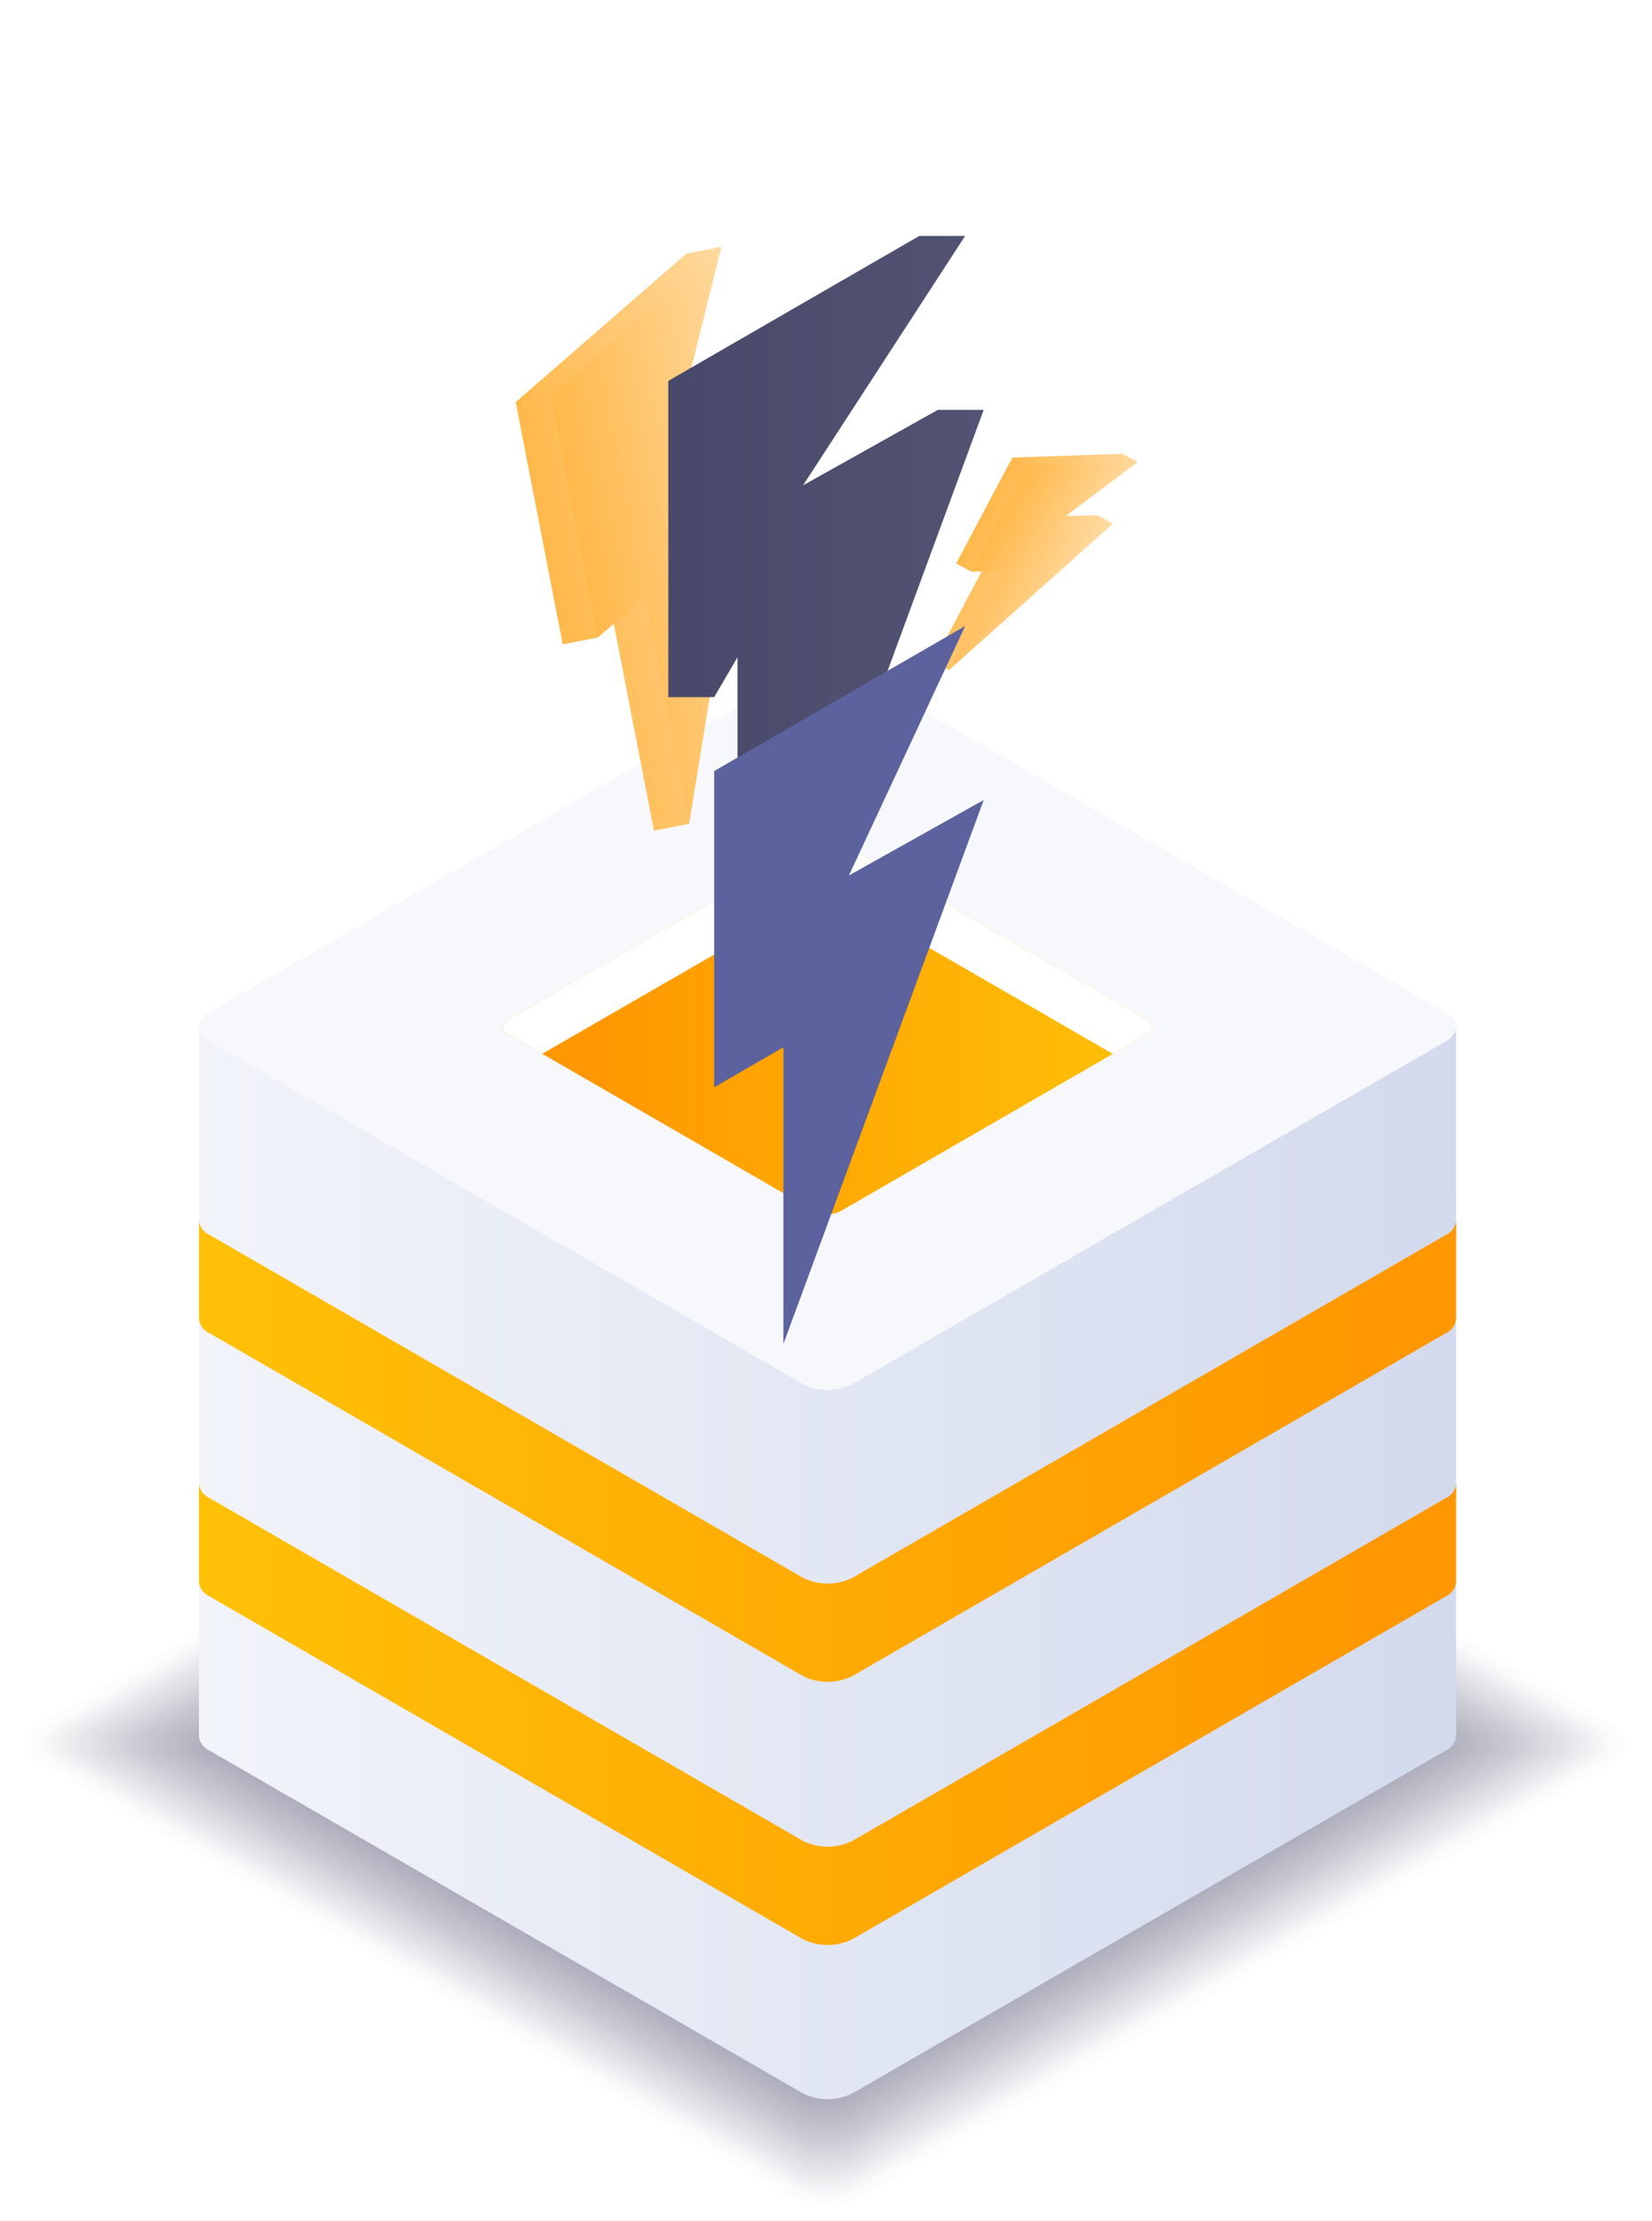 <svg xmlns="http://www.w3.org/2000/svg" xmlns:xlink="http://www.w3.org/1999/xlink" width="182.188" height="244.764" viewBox="0 0 182.188 244.764">
  <defs>
    <linearGradient id="linear-gradient" y1="0.5" x2="1" y2="0.5" gradientUnits="objectBoundingBox">
      <stop offset="0" stop-color="#f2f4fa"/>
      <stop offset="0.916" stop-color="#d5dcee"/>
      <stop offset="1" stop-color="#d3daed"/>
    </linearGradient>
    <linearGradient id="linear-gradient-2" y1="0.5" x2="1" y2="0.5" gradientUnits="objectBoundingBox">
      <stop offset="0" stop-color="#ffc107"/>
      <stop offset="0.92" stop-color="#ff9800"/>
    </linearGradient>
    <linearGradient id="linear-gradient-4" y1="0.5" x2="1" y2="0.5" gradientUnits="objectBoundingBox">
      <stop offset="0.15" stop-color="#ff9800"/>
      <stop offset="1" stop-color="#ffc107"/>
    </linearGradient>
    <linearGradient id="linear-gradient-5" y1="0.5" x2="1" y2="0.5" gradientUnits="objectBoundingBox">
      <stop offset="0" stop-color="#ffb84a"/>
      <stop offset="1" stop-color="#ffdba4"/>
    </linearGradient>
    <linearGradient id="linear-gradient-9" y1="0.5" x2="1" y2="0.5" gradientUnits="objectBoundingBox">
      <stop offset="0" stop-color="#48486a"/>
      <stop offset="1" stop-color="#535373"/>
    </linearGradient>
    <filter id="Path_1881" x="9.758" y="0" width="167.727" height="217.123" filterUnits="userSpaceOnUse">
      <feOffset dy="43" input="SourceAlpha"/>
      <feGaussianBlur stdDeviation="23" result="blur"/>
      <feFlood flood-color="#293585" flood-opacity="0.369"/>
      <feComposite operator="in" in2="blur"/>
      <feComposite in="SourceGraphic"/>
    </filter>
  </defs>
  <g id="Group_289" data-name="Group 289" transform="translate(-825.619 -2090.018)">
    <g id="Group_285" data-name="Group 285" transform="translate(825.619 2163.179)">
      <g id="Group_223" data-name="Group 223" transform="translate(0 0)">
        <g id="Group_222" data-name="Group 222" transform="translate(0 66.441)" opacity="0.52">
          <path id="Path_1572" data-name="Path 1572" d="M366.175,286.556a8.075,8.075,0,0,0-7.264,0l-85.984,49.6c-2,1.154-2,3.039,0,4.193l85.987,49.645a8.047,8.047,0,0,0,7.261,0l85.942-49.619c2-1.154,2-3.042,0-4.193Z" transform="translate(-271.428 -285.693)" fill="#fff" opacity="0"/>
          <path id="Path_1573" data-name="Path 1573" d="M365.7,286.667a8.007,8.007,0,0,0-7.212,0l-85.37,49.242c-1.983,1.144-1.983,3.016,0,4.16l85.373,49.291a8,8,0,0,0,7.209,0l85.327-49.265c1.986-1.144,1.986-3.019,0-4.163Z" transform="translate(-270.976 -285.434)" fill="#fbfbfb" opacity="0.024"/>
          <path id="Path_1574" data-name="Path 1574" d="M365.221,286.778a7.948,7.948,0,0,0-7.16,0l-84.755,48.891c-1.969,1.134-1.969,2.993,0,4.131l84.759,48.933a7.931,7.931,0,0,0,7.157,0l84.713-48.91c1.97-1.134,1.97-2.993,0-4.131Z" transform="translate(-270.526 -285.174)" fill="#f6f6f8" opacity="0.049"/>
          <path id="Path_1575" data-name="Path 1575" d="M364.745,286.888a7.88,7.88,0,0,0-7.108,0L273.5,335.419c-1.957,1.128-1.957,2.974,0,4.1L357.637,388.1a7.889,7.889,0,0,0,7.108,0l84.1-48.556c1.953-1.128,1.953-2.974,0-4.1Z" transform="translate(-270.076 -284.914)" fill="#f2f2f4" opacity="0.073"/>
          <path id="Path_1576" data-name="Path 1576" d="M364.267,287a7.831,7.831,0,0,0-7.056,0l-83.527,48.179c-1.94,1.118-1.94,2.951,0,4.072l83.527,48.224a7.82,7.82,0,0,0,7.056,0l83.488-48.2c1.94-1.118,1.94-2.951,0-4.072Z" transform="translate(-269.624 -284.654)" fill="#ededf0" opacity="0.098"/>
          <path id="Path_1577" data-name="Path 1577" d="M363.791,287.105a7.772,7.772,0,0,0-7,0L273.875,334.93c-1.927,1.108-1.927,2.928,0,4.04l82.916,47.87a7.772,7.772,0,0,0,7,0L446.665,339c1.924-1.115,1.924-2.931,0-4.043Z" transform="translate(-269.174 -284.393)" fill="#e9e9ed" opacity="0.122"/>
          <path id="Path_1578" data-name="Path 1578" d="M363.316,287.216a7.714,7.714,0,0,0-6.952,0l-82.3,47.471c-1.914,1.105-1.914,2.909,0,4.014l82.3,47.516a7.724,7.724,0,0,0,6.952,0l82.259-47.493c1.911-1.105,1.911-2.909,0-4.014Z" transform="translate(-268.725 -284.133)" fill="#e4e4e9" opacity="0.146"/>
          <path id="Path_1579" data-name="Path 1579" d="M362.838,287.324a7.655,7.655,0,0,0-6.9,0L274.254,334.44c-1.9,1.1-1.9,2.886,0,3.981l81.687,47.162a7.655,7.655,0,0,0,6.9,0l81.645-47.139c1.9-1.1,1.9-2.886,0-3.981Z" transform="translate(-268.273 -283.874)" fill="#e0e0e6" opacity="0.171"/>
          <path id="Path_1580" data-name="Path 1580" d="M362.362,287.435a7.6,7.6,0,0,0-6.848,0L274.441,334.2c-1.882,1.086-1.882,2.863,0,3.949l81.073,46.808a7.586,7.586,0,0,0,6.848,0l81.031-46.781c1.882-1.089,1.882-2.867,0-3.952Z" transform="translate(-267.823 -283.614)" fill="#dbdbe2" opacity="0.195"/>
          <path id="Path_1581" data-name="Path 1581" d="M361.886,287.544a7.539,7.539,0,0,0-6.8,0l-80.459,46.408c-1.869,1.079-1.869,2.844,0,3.923l80.459,46.453a7.538,7.538,0,0,0,6.8,0l80.417-46.43c1.869-1.079,1.869-2.844,0-3.923Z" transform="translate(-267.373 -283.353)" fill="#d7d7de" opacity="0.22"/>
          <path id="Path_1582" data-name="Path 1582" d="M361.408,287.651a7.489,7.489,0,0,0-6.744,0L274.82,333.7c-1.853,1.069-1.853,2.821,0,3.89l79.844,46.1a7.49,7.49,0,0,0,6.744,0l79.8-46.073c1.856-1.073,1.856-2.824,0-3.894Z" transform="translate(-266.921 -283.093)" fill="#d2d2db" opacity="0.244"/>
          <path id="Path_1583" data-name="Path 1583" d="M360.932,287.762a7.421,7.421,0,0,0-6.692,0l-79.23,45.7c-1.839,1.059-1.839,2.8,0,3.861l79.23,45.741a7.421,7.421,0,0,0,6.692,0l79.188-45.719c1.839-1.063,1.839-2.8,0-3.864Z" transform="translate(-266.471 -282.833)" fill="#ceced7" opacity="0.268"/>
          <path id="Path_1584" data-name="Path 1584" d="M360.456,287.873a7.362,7.362,0,0,0-6.64,0L275.2,333.214c-1.827,1.053-1.827,2.779,0,3.832l78.616,45.391a7.373,7.373,0,0,0,6.64,0l78.574-45.368c1.827-1.053,1.827-2.779,0-3.832Z" transform="translate(-266.021 -282.574)" fill="#c9c9d3" opacity="0.293"/>
          <path id="Path_1585" data-name="Path 1585" d="M359.979,287.98a7.3,7.3,0,0,0-6.588,0l-78,44.991c-1.81,1.043-1.81,2.756,0,3.8l78,45.033a7.3,7.3,0,0,0,6.588,0l77.959-45.01c1.81-1.046,1.81-2.759,0-3.8Z" transform="translate(-265.57 -282.314)" fill="#c5c5d0" opacity="0.317"/>
          <path id="Path_1586" data-name="Path 1586" d="M359.5,288.09a7.245,7.245,0,0,0-6.536,0l-77.387,44.636c-1.8,1.037-1.8,2.733,0,3.77l77.387,44.679a7.235,7.235,0,0,0,6.536,0l77.345-44.656c1.8-1.037,1.8-2.737,0-3.773Z" transform="translate(-265.12 -282.053)" fill="#c1c1cc" opacity="0.341"/>
          <path id="Path_1587" data-name="Path 1587" d="M359.026,288.2a7.2,7.2,0,0,0-6.487,0l-76.77,44.282c-1.784,1.03-1.784,2.714,0,3.744l76.773,44.324a7.208,7.208,0,0,0,6.484,0l76.731-44.305c1.784-1.027,1.784-2.71,0-3.741Z" transform="translate(-264.67 -281.793)" fill="#bcbcc8" opacity="0.366"/>
          <path id="Path_1588" data-name="Path 1588" d="M358.549,288.308a7.145,7.145,0,0,0-6.435,0l-76.156,43.928c-1.768,1.02-1.768,2.691,0,3.712l76.159,43.97a7.139,7.139,0,0,0,6.432,0l76.117-43.948c1.771-1.021,1.771-2.691,0-3.715Z" transform="translate(-264.218 -281.533)" fill="#b8b8c5" opacity="0.39"/>
          <path id="Path_1589" data-name="Path 1589" d="M358.073,288.419a7.077,7.077,0,0,0-6.383,0l-75.541,43.574c-1.755,1.011-1.755,2.668,0,3.679l75.545,43.616a7.071,7.071,0,0,0,6.38,0l75.5-43.593c1.755-1.011,1.755-2.668,0-3.682Z" transform="translate(-263.768 -281.273)" fill="#b3b3c1" opacity="0.415"/>
          <path id="Path_1590" data-name="Path 1590" d="M357.6,288.529a7.029,7.029,0,0,0-6.331,0l-74.927,43.219c-1.742,1-1.742,2.649,0,3.653l74.93,43.262a7.022,7.022,0,0,0,6.328,0l74.888-43.239c1.742-1,1.742-2.649,0-3.653Z" transform="translate(-263.318 -281.013)" fill="#afafbe" opacity="0.439"/>
          <path id="Path_1591" data-name="Path 1591" d="M357.116,288.635a6.974,6.974,0,0,0-6.276,0L276.527,331.5c-1.726.995-1.726,2.626,0,3.62l74.313,42.907a6.953,6.953,0,0,0,6.276,0l74.28-42.885c1.726-1,1.726-2.626,0-3.624Z" transform="translate(-262.866 -280.752)" fill="#aaaaba" opacity="0.463"/>
          <path id="Path_1592" data-name="Path 1592" d="M356.64,288.746a6.905,6.905,0,0,0-6.224,0l-73.7,42.511c-1.713.985-1.713,2.6,0,3.591l73.7,42.55a6.905,6.905,0,0,0,6.224,0l73.666-42.53c1.709-.988,1.709-2.6,0-3.591Z" transform="translate(-262.416 -280.492)" fill="#a6a6b6" opacity="0.488"/>
          <path id="Path_1593" data-name="Path 1593" d="M356.164,288.857a6.847,6.847,0,0,0-6.172,0L276.908,331.01c-1.7.978-1.7,2.584,0,3.562l73.088,42.2a6.857,6.857,0,0,0,6.172,0L429.216,334.6c1.7-.982,1.7-2.584,0-3.565Z" transform="translate(-261.966 -280.233)" fill="#a1a1b3" opacity="0.512"/>
          <path id="Path_1594" data-name="Path 1594" d="M355.686,288.965a6.788,6.788,0,0,0-6.12,0l-72.47,41.8c-1.683.972-1.683,2.561,0,3.533l72.473,41.841a6.788,6.788,0,0,0,6.12,0l72.438-41.822c1.684-.972,1.684-2.561,0-3.533Z" transform="translate(-261.515 -279.973)" fill="#9d9daf" opacity="0.537"/>
          <path id="Path_1595" data-name="Path 1595" d="M355.21,289.074a6.729,6.729,0,0,0-6.068,0l-71.856,41.445c-1.671.965-1.671,2.542,0,3.5l71.859,41.487a6.719,6.719,0,0,0,6.068,0l71.823-41.464c1.667-.965,1.667-2.542,0-3.5Z" transform="translate(-261.065 -279.713)" fill="#9898ab" opacity="0.561"/>
          <path id="Path_1596" data-name="Path 1596" d="M354.734,289.184a6.681,6.681,0,0,0-6.016,0l-71.242,41.094c-1.658.956-1.658,2.519,0,3.474l71.245,41.133a6.671,6.671,0,0,0,6.016,0l71.209-41.113c1.654-.956,1.654-2.519,0-3.474Z" transform="translate(-260.615 -279.452)" fill="#9494a8" opacity="0.585"/>
          <path id="Path_1597" data-name="Path 1597" d="M354.258,289.292a6.623,6.623,0,0,0-5.964,0l-70.631,40.74c-1.638.946-1.641,2.5,0,3.442l70.631,40.779a6.622,6.622,0,0,0,5.964,0l70.595-40.759c1.641-.946,1.641-2.5,0-3.442Z" transform="translate(-260.164 -279.192)" fill="#8f8fa4" opacity="0.61"/>
          <path id="Path_1598" data-name="Path 1598" d="M353.781,289.4a6.554,6.554,0,0,0-5.912,0l-70.016,40.382c-1.625.939-1.625,2.477,0,3.413l70.016,40.424a6.554,6.554,0,0,0,5.912,0l69.98-40.4c1.625-.939,1.625-2.477,0-3.416Z" transform="translate(-259.713 -278.933)" fill="#8b8ba1" opacity="0.634"/>
          <path id="Path_1599" data-name="Path 1599" d="M353.3,289.514a6.5,6.5,0,0,0-5.86,0l-69.4,40.031c-1.612.93-1.612,2.454,0,3.383l69.4,40.07a6.505,6.505,0,0,0,5.86,0l69.366-40.051c1.612-.93,1.612-2.454,0-3.383Z" transform="translate(-259.263 -278.673)" fill="#86869d" opacity="0.659"/>
          <path id="Path_1600" data-name="Path 1600" d="M352.828,289.62a6.458,6.458,0,0,0-5.808,0L278.232,329.3c-1.6.92-1.6,2.431,0,3.351l68.788,39.716a6.438,6.438,0,0,0,5.808,0L421.58,332.67c1.6-.923,1.6-2.434,0-3.354Z" transform="translate(-258.812 -278.412)" fill="#828299" opacity="0.683"/>
          <path id="Path_1601" data-name="Path 1601" d="M352.351,289.73a6.388,6.388,0,0,0-5.756,0L278.422,329.05c-1.583.913-1.583,2.412,0,3.325L346.6,371.733a6.388,6.388,0,0,0,5.756,0l68.138-39.339c1.583-.913,1.583-2.408,0-3.325Z" transform="translate(-258.362 -278.152)" fill="#7e7e96" opacity="0.707"/>
          <path id="Path_1602" data-name="Path 1602" d="M351.875,289.841a6.337,6.337,0,0,0-5.707,0l-67.556,38.968c-1.57.907-1.57,2.389,0,3.292l67.559,39.007a6.339,6.339,0,0,0,5.7,0L419.4,332.118c1.57-.9,1.57-2.385,0-3.292Z" transform="translate(-257.911 -277.892)" fill="#797992" opacity="0.732"/>
          <path id="Path_1603" data-name="Path 1603" d="M351.4,289.949a6.278,6.278,0,0,0-5.655,0L278.8,328.563c-1.553.9-1.553,2.366,0,3.263l66.945,38.65a6.271,6.271,0,0,0,5.652,0l66.909-38.63c1.557-.9,1.557-2.366,0-3.263Z" transform="translate(-257.46 -277.633)" fill="#75758e" opacity="0.756"/>
          <path id="Path_1604" data-name="Path 1604" d="M350.921,290.059a6.21,6.21,0,0,0-5.6,0l-66.327,38.257c-1.541.89-1.541,2.346,0,3.234l66.331,38.3a6.2,6.2,0,0,0,5.6,0l66.3-38.276c1.54-.887,1.54-2.343,0-3.234Z" transform="translate(-257.01 -277.373)" fill="#70708b" opacity="0.78"/>
          <path id="Path_1605" data-name="Path 1605" d="M350.445,290.169a6.172,6.172,0,0,0-5.551,0l-65.713,37.906c-1.528.881-1.528,2.324,0,3.2l65.713,37.938a6.142,6.142,0,0,0,5.551,0l65.681-37.919c1.528-.884,1.528-2.324,0-3.2Z" transform="translate(-256.56 -277.111)" fill="#6c6c87" opacity="0.805"/>
          <path id="Path_1606" data-name="Path 1606" d="M349.968,290.279a6.1,6.1,0,0,0-5.5,0l-65.1,37.551c-1.511.871-1.511,2.3,0,3.172l65.1,37.587a6.113,6.113,0,0,0,5.5,0l65.066-37.568c1.515-.874,1.515-2.3,0-3.175Z" transform="translate(-256.108 -276.852)" fill="#676783" opacity="0.829"/>
          <path id="Path_1607" data-name="Path 1607" d="M349.492,290.387a6.045,6.045,0,0,0-5.447,0L279.56,327.581c-1.5.865-1.5,2.278,0,3.143l64.485,37.233a6.045,6.045,0,0,0,5.447,0l64.455-37.213c1.495-.865,1.495-2.278,0-3.143Z" transform="translate(-255.658 -276.592)" fill="#636380" opacity="0.854"/>
          <path id="Path_1608" data-name="Path 1608" d="M349.016,290.5a5.986,5.986,0,0,0-5.4,0l-63.87,36.843c-1.485.855-1.485,2.256,0,3.114l63.87,36.875a5.976,5.976,0,0,0,5.4,0l63.841-36.856c1.482-.858,1.482-2.259,0-3.117Z" transform="translate(-255.208 -276.332)" fill="#5e5e7c" opacity="0.878"/>
          <path id="Path_1609" data-name="Path 1609" d="M348.539,290.608a5.927,5.927,0,0,0-5.343,0L279.94,327.093c-1.469.848-1.472,2.233,0,3.081L343.2,366.7a5.927,5.927,0,0,0,5.343,0l63.227-36.5c1.469-.848,1.469-2.236,0-3.084Z" transform="translate(-254.758 -276.072)" fill="#5a5a79" opacity="0.902"/>
          <path id="Path_1610" data-name="Path 1610" d="M348.062,290.714a5.879,5.879,0,0,0-5.291,0l-62.642,36.131c-1.456.842-1.456,2.213,0,3.055l62.645,36.167a5.879,5.879,0,0,0,5.291,0l62.613-36.147c1.453-.842,1.453-2.217,0-3.055Z" transform="translate(-254.307 -275.811)" fill="#555575" opacity="0.927"/>
          <path id="Path_1611" data-name="Path 1611" d="M347.586,290.825a5.81,5.81,0,0,0-5.239,0L280.319,326.6c-1.443.832-1.443,2.191,0,3.023l62.031,35.812a5.81,5.81,0,0,0,5.239,0l62-35.793c1.44-.832,1.44-2.194,0-3.026Z" transform="translate(-253.857 -275.551)" fill="#515171" opacity="0.951"/>
          <path id="Path_1612" data-name="Path 1612" d="M347.109,290.933a5.761,5.761,0,0,0-5.187,0l-61.413,35.426c-1.427.822-1.43,2.168,0,2.993l61.417,35.458a5.763,5.763,0,0,0,5.187,0l61.384-35.442c1.427-.822,1.427-2.171,0-2.993Z" transform="translate(-253.406 -275.292)" fill="#4c4c6e" opacity="0.976"/>
          <path id="Path_1613" data-name="Path 1613" d="M346.633,291.044a5.693,5.693,0,0,0-5.135,0l-60.8,35.068c-1.414.816-1.414,2.148,0,2.964l60.8,35.1a5.693,5.693,0,0,0,5.135,0L407.4,329.1c1.411-.816,1.411-2.152,0-2.964Z" transform="translate(-252.955 -275.032)" fill="#48486a"/>
        </g>
        <path id="Path_1614" data-name="Path 1614" d="M416.823,277.562H278.178v78.171h0a1.942,1.942,0,0,0,1.134,1.576l65.437,37.779a6.133,6.133,0,0,0,5.528,0l65.4-37.759a1.939,1.939,0,0,0,1.141-1.6h0Z" transform="translate(-256.239 -237.549)" fill="url(#linear-gradient)"/>
        <path id="Path_1615" data-name="Path 1615" d="M415.682,285.724l-65.4,37.763a6.134,6.134,0,0,1-5.528,0L279.316,285.7a1.938,1.938,0,0,1-1.134-1.576h0v10.836h0a1.937,1.937,0,0,0,1.134,1.576l65.437,37.782a6.133,6.133,0,0,0,5.528,0l65.4-37.762a1.939,1.939,0,0,0,1.141-1.6V284.128A1.938,1.938,0,0,1,415.682,285.724Z" transform="translate(-256.239 -222.775)" fill="url(#linear-gradient-2)"/>
        <path id="Path_1616" data-name="Path 1616" d="M415.682,294.648l-65.4,37.759a6.134,6.134,0,0,1-5.528,0l-65.437-37.779a1.942,1.942,0,0,1-1.134-1.576h0v10.836h0a1.942,1.942,0,0,0,1.134,1.576l65.437,37.779a6.133,6.133,0,0,0,5.528,0l65.4-37.759a1.939,1.939,0,0,0,1.141-1.6V293.052A1.939,1.939,0,0,1,415.682,294.648Z" transform="translate(-256.239 -202.695)" fill="url(#linear-gradient-2)"/>
        <path id="Path_1617" data-name="Path 1617" d="M350.278,265.909a6.128,6.128,0,0,0-5.525,0l-65.434,37.743c-1.521.877-1.521,2.311,0,3.188l65.437,37.779a6.126,6.126,0,0,0,5.525,0l65.4-37.759c1.521-.878,1.521-2.314,0-3.192Z" transform="translate(-256.239 -265.25)" fill="#f6f8fb"/>
        <path id="Path_1618" data-name="Path 1618" d="M325.716,271.548a3.163,3.163,0,0,0-2.853,0l-33.775,19.481a.87.87,0,0,0,0,1.648l33.775,19.5a3.173,3.173,0,0,0,2.853,0l33.758-19.491a.872.872,0,0,0,0-1.648Z" transform="translate(-233.02 -251.847)" fill="url(#linear-gradient-4)"/>
        <path id="Path_1619" data-name="Path 1619" d="M289.087,292.676l3.734,2.155,30.04-17.329a3.174,3.174,0,0,1,2.854,0l30.024,17.336,3.734-2.152a.872.872,0,0,0,0-1.648l-33.758-19.491a3.163,3.163,0,0,0-2.854,0l-33.775,19.481A.871.871,0,0,0,289.087,292.676Z" transform="translate(-233.019 -251.847)" fill="#fff"/>
      </g>
    </g>
    <g id="Group_287" data-name="Group 287" transform="translate(880.111 2122.097) rotate(-11)">
      <path id="Path_1880" data-name="Path 1880" d="M11.6,21.448l11.6-6.49h3.945L9.9,61.739H5.957V36.23L3.945,39.669H0v-27.2L21.6,0h3.945Z" fill="url(#linear-gradient-5)"/>
      <path id="Path_1881-2" data-name="Path 1881" d="M11.6,21.448l11.6-6.49L5.957,61.739V36.23L0,39.669v-27.2L21.6,0Z" transform="translate(3.945)" fill="url(#linear-gradient-5)"/>
    </g>
    <g id="Group_288" data-name="Group 288" transform="translate(940.117 2135.102) rotate(28)">
      <path id="Path_1880-2" data-name="Path 1880" d="M5.637,10.424,11.274,7.27h1.917L4.812,30.007H2.9v-12.4L1.917,19.28H0V6.061L10.5,0h1.917Z" fill="url(#linear-gradient-5)"/>
      <path id="Path_1881-3" data-name="Path 1881" d="M5.637,10.424,11.274,7.27,2.9,30.007v-12.4L0,19.28V6.061L10.5,0Z" transform="translate(1.917)" fill="url(#linear-gradient-5)"/>
    </g>
    <g id="Group_286" data-name="Group 286" transform="translate(899.322 2116.018)">
      <path id="Path_1880-3" data-name="Path 1880" d="M434.587,73.426l14.864-8.317h5.055l-22.093,59.953h-5.055V92.369l-2.579,4.407h-5.055V61.92l27.682-15.982h5.055Z" transform="translate(-419.723 -45.938)" fill="url(#linear-gradient-9)"/>
      <g transform="matrix(1, 0, 0, 1, -73.7, -26)" filter="url(#Path_1881)">
        <path id="Path_1881-4" data-name="Path 1881" d="M436.722,73.426l14.864-8.317-22.093,59.953V92.369l-7.634,4.407V61.92L449.54,45.938Z" transform="translate(-343.1 -19.94)" fill="#5c629e"/>
      </g>
    </g>
  </g>
</svg>

